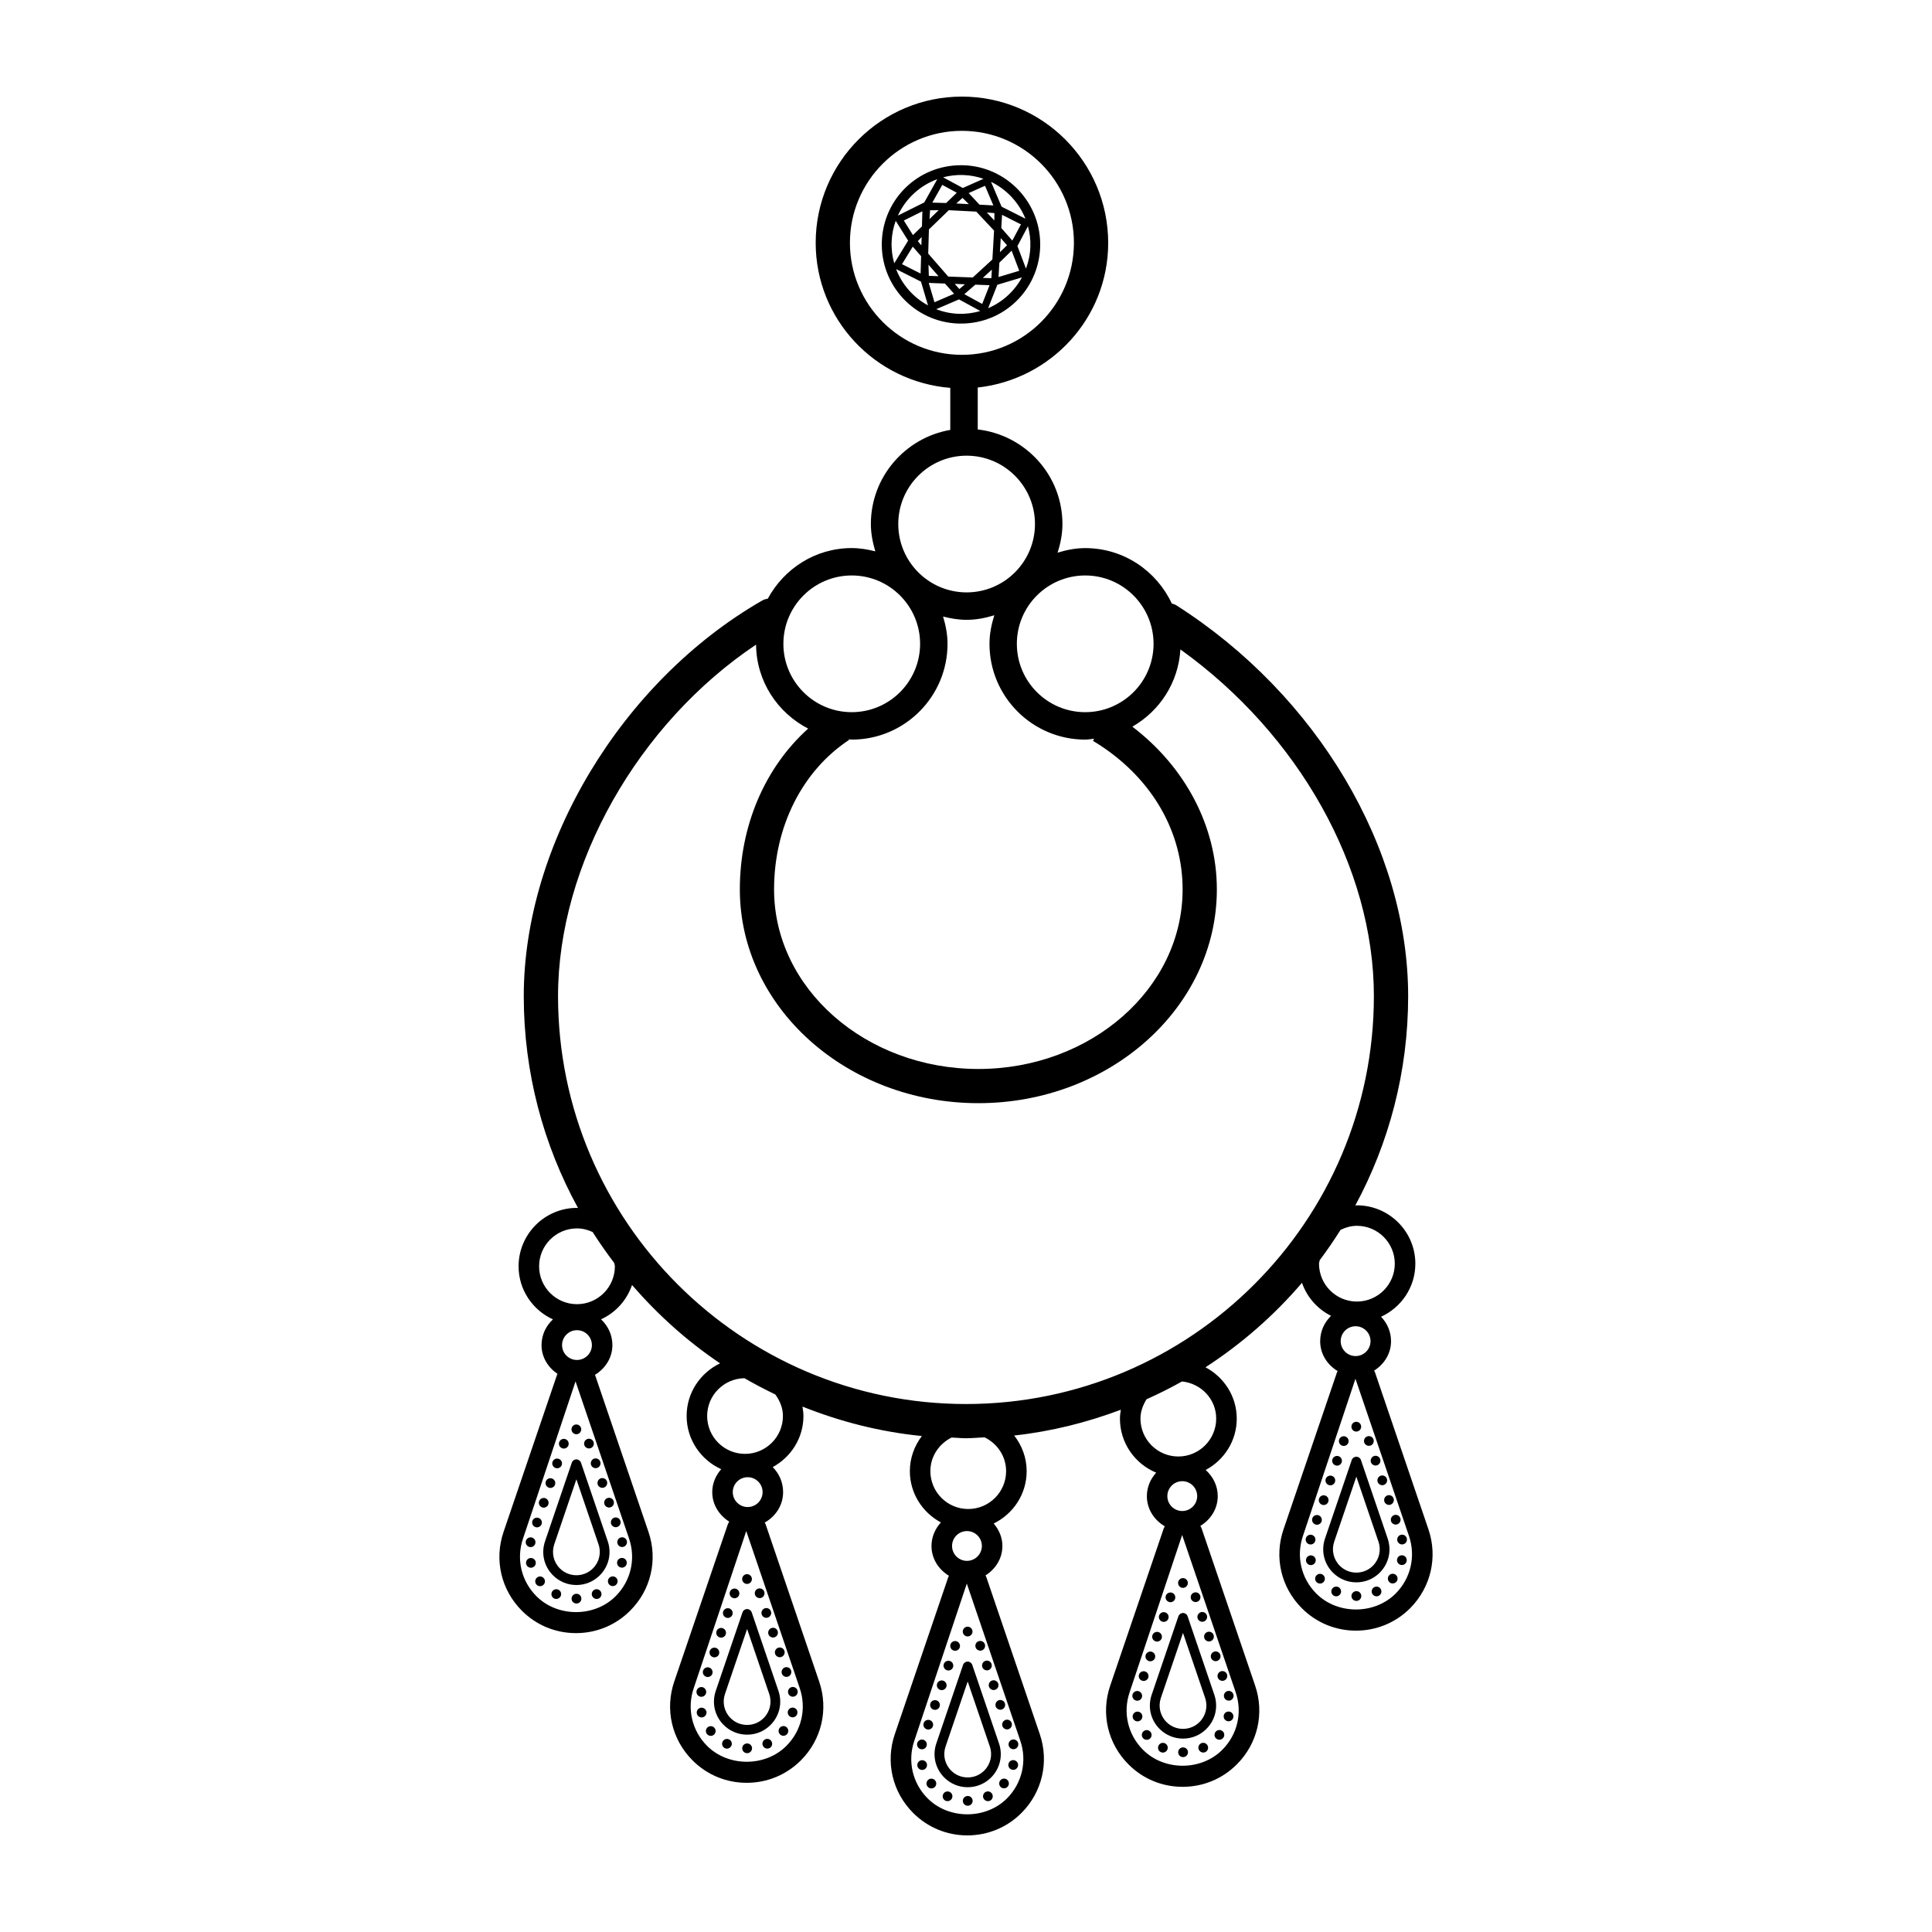 <?xml version="1.0" encoding="utf-8"?>
<!-- Generator: Adobe Illustrator 18.0.0, SVG Export Plug-In . SVG Version: 6.00 Build 0)  -->
<!DOCTYPE svg PUBLIC "-//W3C//DTD SVG 1.1//EN" "http://www.w3.org/Graphics/SVG/1.1/DTD/svg11.dtd">
<svg version="1.1" id="Layer_1" xmlns="http://www.w3.org/2000/svg" xmlns:xlink="http://www.w3.org/1999/xlink" x="0px" y="0px"
	 width="50px" height="50px" viewBox="0 0 50 50" enable-background="new 0 0 50 50" xml:space="preserve">
<g>
	<path d="M26.919,6.402c0.042-1.129-0.843-2.083-1.971-2.125l-0.079-0.001
		c-1.106,0-2.005,0.866-2.047,1.972c-0.043,1.129,0.841,2.083,1.971,2.125
		l0.079,0.001C25.977,8.374,26.877,7.508,26.919,6.402z M26.665,6.393
		c-0.007,0.197-0.048,0.384-0.113,0.559l-0.221-0.584l0.272-0.513
		C26.651,6.027,26.673,6.207,26.665,6.393z M26.062,6.347l-0.184,0.18
		l0.017-0.294l0.004-0.071L26.062,6.347z M25.914,5.901l0.019-0.341l0.489,0.247
		l-0.223,0.419L25.914,5.901z M26.181,6.487l0.197,0.521l-0.536,0.161l0.021-0.369
		l0-0.002L26.181,6.487z M26.538,5.66L25.922,5.349l0-0.003l-0.002-0
		l-0.272-0.64C26.052,4.902,26.371,5.243,26.538,5.66z M25.708,5.316l-0.358-0.019
		l-0.281-0.3l0.423-0.189L25.708,5.316z M25.736,5.515l-0.003,0.191l-0.194-0.207
		L25.736,5.515z M25.073,5.283l-0.325-0.017l0.162-0.144L25.073,5.283z
		 M24.938,4.53c0.18,0.007,0.353,0.041,0.515,0.097l-0.535,0.238l-0.511-0.276
		C24.576,4.544,24.754,4.523,24.938,4.53z M24.761,4.988l-0.274,0.265
		l-0.001,0.001l-0.358-0.01l0.258-0.459L24.761,4.988z M24.292,5.44l-0.236,0.228
		l0.014-0.226L24.292,5.44z M24.257,4.637L23.92,5.239l-0.683,0.34
		C23.436,5.142,23.806,4.802,24.257,4.637z M23.753,6.24l0.099-0.104L23.845,6.351
		L23.753,6.24z M23.838,6.63l-0.013,0.449l-0.481-0.242l0.278-0.454L23.838,6.63z
		 M23.627,6.084l-0.236-0.377L23.871,5.468l-0.011,0.391L23.627,6.084z M23.075,6.257
		c0.007-0.19,0.044-0.372,0.106-0.542l0.321,0.513l-0.359,0.586
		C23.092,6.638,23.067,6.451,23.075,6.257z M23.191,6.964l0.644,0.325l0.182,0.615
		C23.64,7.7,23.345,7.366,23.191,6.964z M24.04,5.954l0-0.016l0.515-0.498
		l0.711,0.037l0.183,0.195l0.277,0.295l-0.027,0.476l-0.016,0.272l-0.508,0.466
		l-0.635-0.024l-0.518-0.594L24.04,5.954z M25.669,6.978L25.669,6.982
		l-0,0.006l-0.012,0.212L25.446,7.192L25.436,7.191L25.669,6.978z M24.973,7.357
		l-0.144,0.124l-0.12-0.134L24.973,7.357z M24.289,7.148l-0.004-0l-0.247-0.009
		l-0.009-0.288L24.289,7.148z M24.036,7.322l0.419,0.016L24.692,7.603l-0.508,0.219
		L24.036,7.322z M24.802,8.121c-0.202-0.008-0.395-0.05-0.574-0.119l0.591-0.254
		l0.551,0.301C25.191,8.102,25,8.128,24.802,8.121z M24.957,7.613l0.285-0.246
		l0.368,0.014l-0.191,0.485L24.957,7.613z M25.573,7.976l0.238-0.606l0.637-0.191
		C26.255,7.535,25.946,7.817,25.573,7.976z"/>
	<path d="M15.978,39.937c0.013,0.059,0.065,0.1,0.123,0.1
		c0.008,0,0.018-0.001,0.026-0.003c0.068-0.015,0.111-0.082,0.097-0.15
		c-0.015-0.068-0.082-0.111-0.15-0.097C16.007,39.802,15.963,39.869,15.978,39.937z
		"/>
	<path d="M15.816,39.439c0.018,0.052,0.067,0.085,0.119,0.085
		c0.014,0,0.027-0.002,0.041-0.007c0.066-0.022,0.101-0.094,0.079-0.16
		c-0.022-0.066-0.094-0.101-0.16-0.079C15.829,39.302,15.794,39.374,15.816,39.439z"/>
	<path d="M14.552,37.482c0.013,0.005,0.027,0.007,0.04,0.007
		c0.053,0,0.101-0.033,0.119-0.085c0.022-0.066-0.013-0.137-0.079-0.16
		c-0.066-0.022-0.137,0.013-0.16,0.079C14.45,37.388,14.485,37.46,14.552,37.482z
		"/>
	<path d="M14.378,37.992c0.014,0.004,0.027,0.007,0.041,0.007
		c0.053,0,0.101-0.033,0.119-0.085c0.022-0.066-0.013-0.138-0.079-0.16
		c-0.066-0.022-0.138,0.013-0.16,0.079C14.277,37.898,14.312,37.969,14.378,37.992
		z"/>
	<path d="M14.79,36.992c0,0.069,0.057,0.126,0.126,0.126h0
		c0.07-0,0.126-0.057,0.126-0.127c-0-0.07-0.057-0.126-0.127-0.126
		C14.846,36.866,14.79,36.922,14.79,36.992z"/>
	<path d="M14.204,38.501c0.014,0.005,0.027,0.007,0.041,0.007
		c0.053,0,0.101-0.033,0.119-0.085c0.022-0.066-0.013-0.137-0.079-0.16
		c-0.066-0.022-0.138,0.013-0.16,0.079C14.103,38.407,14.139,38.479,14.204,38.501z
		"/>
	<path d="M15.283,37.48c0.066-0.022,0.101-0.094,0.079-0.16
		c-0.022-0.066-0.094-0.101-0.16-0.079c-0.066,0.022-0.101,0.094-0.079,0.16
		c0.018,0.052,0.067,0.085,0.119,0.085C15.255,37.486,15.269,37.484,15.283,37.48z"
		/>
	<path d="M13.706,40.036c0.009,0.002,0.018,0.003,0.026,0.003
		c0.058,0,0.111-0.04,0.123-0.1c0.014-0.068-0.029-0.135-0.097-0.15
		c-0.068-0.014-0.135,0.029-0.15,0.097S13.639,40.022,13.706,40.036z"/>
	<path d="M13.71,40.324c-0.067,0.016-0.109,0.084-0.093,0.152
		c0.014,0.058,0.066,0.097,0.123,0.097c0.01,0,0.02-0.001,0.03-0.004
		c0.068-0.016,0.109-0.084,0.093-0.152C13.846,40.35,13.778,40.308,13.71,40.324
		z"/>
	<path d="M14.031,39.011c0.013,0.005,0.027,0.007,0.041,0.007
		c0.052,0,0.102-0.033,0.119-0.085c0.022-0.066-0.013-0.138-0.079-0.16
		c-0.066-0.022-0.138,0.013-0.16,0.079C13.93,38.917,13.965,38.988,14.031,39.011z"
		/>
	<path d="M15.296,37.911c0.018,0.052,0.067,0.085,0.119,0.085
		c0.013,0,0.027-0.002,0.041-0.007c0.066-0.022,0.101-0.094,0.079-0.16
		c-0.022-0.066-0.094-0.101-0.16-0.079C15.309,37.773,15.274,37.845,15.296,37.911z
		"/>
	<path d="M13.857,39.521c0.013,0.005,0.027,0.007,0.041,0.007
		c0.052,0,0.102-0.033,0.119-0.085c0.022-0.066-0.013-0.137-0.079-0.16
		c-0.066-0.022-0.138,0.013-0.16,0.079C13.756,39.426,13.791,39.498,13.857,39.521z
		"/>
	<path d="M14.283,41.201c-0.03,0.063-0.003,0.138,0.059,0.168
		c0.017,0.008,0.036,0.012,0.054,0.012c0.047,0,0.092-0.027,0.114-0.072
		c0.03-0.063,0.003-0.138-0.059-0.168C14.388,41.112,14.313,41.138,14.283,41.201z"
		/>
	<path d="M13.898,40.827c-0.054,0.044-0.062,0.124-0.018,0.177
		c0.025,0.031,0.061,0.046,0.098,0.046c0.028,0,0.056-0.009,0.079-0.028
		c0.054-0.044,0.062-0.123,0.018-0.177C14.031,40.791,13.952,40.783,13.898,40.827z"
		/>
	<path d="M15.386,41.141c-0.063,0.03-0.089,0.106-0.059,0.168
		c0.022,0.045,0.067,0.072,0.114,0.072c0.018,0,0.037-0.004,0.054-0.012
		c0.063-0.03,0.089-0.105,0.059-0.168C15.524,41.137,15.449,41.111,15.386,41.141z"
		/>
	<path d="M14.92,41.247h-0.001h-0.001c-0.07,0-0.126,0.056-0.126,0.126
		c0,0.07,0.056,0.126,0.126,0.126h0.001h0.001h0
		c0.069-0,0.126-0.057,0.126-0.126C15.046,41.303,14.989,41.246,14.92,41.247
		z"/>
	<path d="M15.761,40.843c-0.044,0.054-0.035,0.133,0.018,0.177
		c0.024,0.019,0.051,0.028,0.079,0.028c0.037,0,0.073-0.016,0.098-0.047
		c0.044-0.054,0.035-0.133-0.019-0.177C15.884,40.781,15.805,40.79,15.761,40.843
		z"/>
	<path d="M16.125,40.322c-0.068-0.016-0.136,0.025-0.152,0.093
		c-0.016,0.068,0.026,0.136,0.093,0.152c0.01,0.002,0.019,0.004,0.029,0.004
		c0.057,0,0.109-0.039,0.122-0.097h-0
		C16.234,40.406,16.193,40.338,16.125,40.322z"/>
	<path d="M15.469,38.42c0.018,0.052,0.067,0.085,0.119,0.085
		c0.013,0,0.027-0.002,0.041-0.007c0.066-0.022,0.101-0.094,0.079-0.16
		c-0.022-0.066-0.094-0.101-0.16-0.079C15.482,38.283,15.447,38.354,15.469,38.42
		z"/>
	<path d="M15.643,38.93c0.018,0.052,0.067,0.085,0.119,0.085
		c0.013,0,0.027-0.002,0.041-0.007c0.066-0.022,0.101-0.094,0.079-0.16
		c-0.022-0.066-0.094-0.101-0.16-0.079C15.656,38.792,15.621,38.864,15.643,38.93
		z"/>
	<path d="M14.311,40.769c0.162,0.162,0.377,0.251,0.606,0.251
		c0.229,0,0.444-0.089,0.606-0.251c0.233-0.233,0.311-0.571,0.205-0.882
		l-0.692-2.033c-0.018-0.051-0.066-0.085-0.119-0.085
		c-0.054,0-0.102,0.034-0.119,0.085l-0.692,2.033
		C14,40.198,14.078,40.536,14.311,40.769z M14.344,39.967l0.573-1.683l0.573,1.683
		c0.075,0.22,0.019,0.459-0.145,0.623c-0.114,0.114-0.266,0.177-0.428,0.177
		c-0.162,0-0.314-0.063-0.428-0.177C14.325,40.426,14.27,40.187,14.344,39.967z"/>
	<path d="M20.396,43.811c0.013,0.059,0.065,0.1,0.123,0.1
		c0.008,0,0.018-0.001,0.026-0.003c0.068-0.015,0.111-0.082,0.097-0.15
		c-0.015-0.068-0.082-0.111-0.15-0.097C20.424,43.676,20.381,43.743,20.396,43.811
		z"/>
	<path d="M20.234,43.313c0.018,0.052,0.067,0.085,0.119,0.085
		c0.014,0,0.027-0.002,0.041-0.007c0.066-0.022,0.101-0.094,0.079-0.16
		c-0.022-0.066-0.094-0.101-0.16-0.079C20.247,43.176,20.212,43.247,20.234,43.313
		z"/>
	<path d="M18.969,41.356c0.013,0.005,0.027,0.007,0.04,0.007
		c0.053,0,0.101-0.033,0.119-0.085c0.022-0.066-0.013-0.137-0.079-0.16
		c-0.066-0.022-0.137,0.013-0.16,0.079C18.868,41.262,18.903,41.334,18.969,41.356z"
		/>
	<path d="M18.795,41.865c0.014,0.005,0.027,0.007,0.041,0.007
		c0.053,0,0.101-0.033,0.119-0.085c0.022-0.066-0.013-0.138-0.079-0.16
		c-0.066-0.022-0.138,0.013-0.16,0.079C18.694,41.771,18.729,41.843,18.795,41.865z"
		/>
	<path d="M19.207,40.866c0,0.069,0.057,0.126,0.126,0.126h0
		c0.07-0,0.126-0.057,0.126-0.127s-0.057-0.126-0.127-0.126
		C19.263,40.739,19.207,40.796,19.207,40.866z"/>
	<path d="M18.622,42.375c0.014,0.005,0.027,0.007,0.041,0.007
		c0.053,0,0.101-0.033,0.119-0.085c0.022-0.066-0.013-0.137-0.079-0.16
		c-0.066-0.022-0.138,0.013-0.16,0.079C18.521,42.281,18.556,42.353,18.622,42.375z"
		/>
	<path d="M19.7,41.353c0.066-0.022,0.101-0.094,0.079-0.16
		c-0.022-0.066-0.094-0.101-0.16-0.079c-0.066,0.022-0.101,0.094-0.079,0.16
		c0.018,0.052,0.067,0.085,0.119,0.085C19.673,41.36,19.686,41.358,19.7,41.353
		z"/>
	<path d="M18.124,43.91c0.009,0.002,0.018,0.003,0.027,0.003
		c0.058,0,0.11-0.04,0.123-0.1c0.014-0.068-0.029-0.135-0.097-0.15
		c-0.068-0.014-0.135,0.029-0.15,0.097
		C18.013,43.829,18.056,43.896,18.124,43.91z"/>
	<path d="M18.128,44.198c-0.068,0.016-0.109,0.084-0.093,0.152
		c0.014,0.058,0.066,0.097,0.123,0.097c0.01,0,0.02-0.001,0.03-0.004
		c0.068-0.016,0.109-0.084,0.093-0.152C18.263,44.223,18.195,44.182,18.128,44.198
		z"/>
	<path d="M18.448,42.885c0.013,0.004,0.027,0.007,0.041,0.007
		c0.053,0,0.102-0.033,0.119-0.085c0.022-0.066-0.013-0.138-0.079-0.16
		c-0.066-0.022-0.138,0.013-0.16,0.079C18.347,42.791,18.383,42.862,18.448,42.885z
		"/>
	<path d="M19.713,41.784c0.018,0.052,0.067,0.085,0.119,0.085
		c0.013,0,0.027-0.002,0.041-0.007c0.066-0.022,0.101-0.094,0.079-0.16
		c-0.022-0.066-0.094-0.101-0.16-0.079S19.691,41.718,19.713,41.784z"/>
	<path d="M18.275,43.394c0.013,0.005,0.027,0.007,0.041,0.007
		c0.053,0,0.102-0.033,0.119-0.085c0.022-0.066-0.013-0.137-0.079-0.16
		c-0.066-0.022-0.137,0.013-0.16,0.079S18.209,43.372,18.275,43.394z"/>
	<path d="M18.7,45.075c-0.03,0.063-0.003,0.138,0.059,0.168
		c0.017,0.008,0.036,0.012,0.054,0.012c0.047,0,0.092-0.027,0.114-0.072
		c0.03-0.063,0.004-0.138-0.059-0.168C18.805,44.986,18.73,45.012,18.7,45.075z
		"/>
	<path d="M18.315,44.701c-0.054,0.044-0.062,0.123-0.018,0.177
		c0.025,0.03,0.061,0.046,0.098,0.046c0.028,0,0.056-0.009,0.079-0.028
		c0.054-0.044,0.062-0.123,0.018-0.177C18.448,44.665,18.369,44.657,18.315,44.701z
		"/>
	<path d="M19.803,45.014c-0.063,0.03-0.089,0.106-0.059,0.168
		c0.022,0.045,0.067,0.072,0.114,0.072c0.018,0,0.037-0.004,0.054-0.012
		c0.063-0.03,0.089-0.105,0.059-0.168C19.941,45.011,19.866,44.984,19.803,45.014z"
		/>
	<path d="M19.337,45.12h-0.001h-0.001c-0.07,0-0.126,0.056-0.126,0.126
		s0.056,0.126,0.126,0.126h0.001h0.001h0c0.069-0,0.126-0.057,0.126-0.126
		C19.463,45.177,19.407,45.12,19.337,45.12z"/>
	<path d="M20.178,44.717c-0.044,0.054-0.035,0.133,0.018,0.177
		c0.024,0.019,0.051,0.028,0.079,0.028c0.037,0,0.073-0.016,0.098-0.047
		c0.044-0.054,0.035-0.133-0.019-0.177C20.302,44.655,20.222,44.663,20.178,44.717z"
		/>
	<path d="M20.542,44.196c-0.068-0.016-0.136,0.025-0.152,0.093
		c-0.016,0.068,0.026,0.136,0.093,0.152c0.01,0.002,0.02,0.004,0.029,0.004
		c0.057,0,0.109-0.039,0.122-0.097l0,0C20.652,44.28,20.61,44.212,20.542,44.196z"/>
	<path d="M19.887,42.294c0.018,0.052,0.067,0.085,0.119,0.085
		c0.013,0,0.027-0.002,0.041-0.007c0.066-0.022,0.101-0.094,0.079-0.16
		c-0.022-0.066-0.094-0.101-0.16-0.079C19.9,42.157,19.865,42.228,19.887,42.294
		z"/>
	<path d="M20.061,42.804c0.018,0.052,0.067,0.085,0.119,0.085
		c0.013,0,0.027-0.002,0.041-0.007c0.066-0.022,0.101-0.094,0.079-0.16
		c-0.022-0.066-0.094-0.101-0.16-0.079C20.073,42.666,20.038,42.738,20.061,42.804z"
		/>
	<path d="M18.729,44.642c0.162,0.162,0.377,0.251,0.606,0.251
		s0.444-0.089,0.606-0.251c0.233-0.233,0.311-0.571,0.205-0.882l-0.692-2.033
		c-0.018-0.051-0.066-0.085-0.119-0.085s-0.102,0.034-0.119,0.085l-0.692,2.033
		C18.417,44.071,18.496,44.41,18.729,44.642z M18.762,43.841l0.573-1.683
		l0.573,1.683c0.075,0.22,0.019,0.459-0.145,0.623
		c-0.114,0.114-0.266,0.177-0.428,0.177c-0.162,0-0.314-0.063-0.428-0.177
		C18.743,44.3,18.687,44.061,18.762,43.841z"/>
	<path d="M26.104,45.17c0.013,0.059,0.065,0.1,0.123,0.1
		c0.009,0,0.018-0.001,0.027-0.003c0.068-0.015,0.111-0.082,0.097-0.15
		c-0.014-0.068-0.082-0.111-0.15-0.097
		C26.133,45.035,26.09,45.102,26.104,45.17z"/>
	<path d="M25.943,44.672c0.018,0.052,0.067,0.085,0.119,0.085
		c0.014,0,0.027-0.002,0.041-0.007c0.066-0.022,0.101-0.094,0.079-0.16
		c-0.022-0.066-0.094-0.101-0.16-0.079C25.956,44.535,25.92,44.607,25.943,44.672z"
		/>
	<path d="M24.678,42.715c0.013,0.005,0.027,0.007,0.041,0.007
		c0.052,0,0.101-0.033,0.119-0.085c0.022-0.066-0.013-0.137-0.079-0.16
		c-0.066-0.022-0.138,0.013-0.16,0.079C24.577,42.621,24.612,42.693,24.678,42.715z"
		/>
	<path d="M24.504,43.225c0.014,0.005,0.027,0.007,0.041,0.007
		c0.052,0,0.101-0.033,0.119-0.085c0.022-0.066-0.013-0.138-0.079-0.16
		c-0.066-0.022-0.138,0.013-0.16,0.079C24.403,43.131,24.438,43.202,24.504,43.225z
		"/>
	<path d="M24.916,42.225c0,0.069,0.057,0.126,0.126,0.126h0
		c0.07-0,0.126-0.057,0.126-0.127s-0.057-0.126-0.127-0.126
		C24.972,42.099,24.916,42.155,24.916,42.225z"/>
	<path d="M24.331,43.734c0.014,0.004,0.027,0.007,0.041,0.007
		c0.052,0,0.101-0.033,0.119-0.085c0.022-0.066-0.013-0.137-0.079-0.16
		c-0.066-0.022-0.138,0.013-0.16,0.079C24.23,43.64,24.265,43.712,24.331,43.734z"
		/>
	<path d="M25.409,42.713c0.066-0.022,0.101-0.094,0.079-0.16
		c-0.022-0.066-0.094-0.101-0.16-0.079c-0.066,0.022-0.101,0.094-0.079,0.16
		c0.018,0.052,0.067,0.085,0.119,0.085C25.382,42.719,25.395,42.717,25.409,42.713z"
		/>
	<path d="M23.833,45.269c0.009,0.002,0.018,0.003,0.027,0.003
		c0.058,0,0.11-0.04,0.123-0.1c0.015-0.068-0.029-0.135-0.097-0.15
		c-0.068-0.014-0.135,0.029-0.15,0.097C23.721,45.188,23.765,45.255,23.833,45.269
		z"/>
	<path d="M23.836,45.557c-0.068,0.016-0.109,0.084-0.093,0.152
		c0.014,0.058,0.066,0.097,0.122,0.097c0.01,0,0.02-0.001,0.03-0.004
		c0.067-0.016,0.109-0.084,0.093-0.152C23.972,45.583,23.904,45.541,23.836,45.557
		z"/>
	<path d="M24.157,44.244c0.013,0.005,0.027,0.007,0.041,0.007
		c0.053,0,0.102-0.033,0.119-0.085c0.023-0.066-0.013-0.138-0.079-0.16
		s-0.137,0.013-0.16,0.079C24.056,44.15,24.091,44.221,24.157,44.244z"/>
	<path d="M25.422,43.144c0.018,0.052,0.067,0.085,0.12,0.085
		c0.013,0,0.027-0.002,0.04-0.007c0.066-0.022,0.101-0.094,0.079-0.16
		c-0.022-0.066-0.094-0.101-0.16-0.079S25.4,43.078,25.422,43.144z"/>
	<path d="M23.984,44.754c0.013,0.005,0.027,0.007,0.04,0.007
		c0.053,0,0.102-0.033,0.119-0.085c0.022-0.066-0.013-0.137-0.079-0.16
		c-0.066-0.022-0.137,0.013-0.16,0.079S23.918,44.731,23.984,44.754z"/>
	<path d="M24.409,46.434c-0.03,0.063-0.003,0.138,0.059,0.168
		c0.017,0.008,0.036,0.012,0.054,0.012c0.047,0,0.092-0.027,0.114-0.072
		c0.03-0.063,0.004-0.138-0.059-0.168C24.514,46.345,24.439,46.371,24.409,46.434z"
		/>
	<path d="M24.024,46.06c-0.054,0.044-0.062,0.124-0.018,0.178
		c0.025,0.03,0.061,0.046,0.098,0.046c0.028,0,0.056-0.009,0.08-0.028
		c0.054-0.044,0.062-0.123,0.018-0.177C24.157,46.024,24.078,46.016,24.024,46.06
		z"/>
	<path d="M25.512,46.374c-0.063,0.03-0.089,0.106-0.059,0.168
		c0.022,0.045,0.067,0.072,0.114,0.072c0.018,0,0.037-0.004,0.054-0.012
		c0.063-0.03,0.089-0.105,0.059-0.168C25.65,46.37,25.575,46.344,25.512,46.374z
		"/>
	<path d="M25.046,46.48h-0.001h-0.001c-0.07,0-0.126,0.056-0.126,0.126
		s0.056,0.126,0.126,0.126h0.001h0.001h0
		c0.07-0,0.126-0.057,0.126-0.126C25.172,46.536,25.115,46.479,25.046,46.48z"
		/>
	<path d="M25.887,46.077c-0.044,0.054-0.035,0.133,0.018,0.177
		c0.023,0.019,0.051,0.028,0.079,0.028c0.037,0,0.073-0.016,0.098-0.047
		c0.044-0.054,0.035-0.133-0.019-0.177C26.011,46.014,25.931,46.023,25.887,46.077z
		"/>
	<path d="M26.251,45.555c-0.068-0.016-0.136,0.025-0.152,0.093
		c-0.016,0.068,0.026,0.136,0.093,0.152c0.01,0.002,0.02,0.004,0.03,0.004
		c0.057,0,0.109-0.039,0.123-0.097h-0C26.361,45.639,26.319,45.571,26.251,45.555
		z"/>
	<path d="M25.596,43.653c0.018,0.052,0.067,0.085,0.119,0.085
		c0.013,0,0.027-0.002,0.04-0.007c0.066-0.022,0.101-0.094,0.079-0.16
		c-0.022-0.066-0.094-0.101-0.16-0.079S25.573,43.587,25.596,43.653z"/>
	<path d="M25.769,44.163c0.018,0.052,0.067,0.085,0.119,0.085
		c0.013,0,0.027-0.002,0.04-0.007c0.066-0.022,0.101-0.094,0.079-0.16
		c-0.022-0.066-0.094-0.101-0.16-0.079
		C25.782,44.025,25.747,44.097,25.769,44.163z"/>
	<path d="M24.437,46.002c0.162,0.162,0.377,0.251,0.606,0.251
		s0.444-0.089,0.606-0.251c0.233-0.233,0.311-0.571,0.205-0.882l-0.692-2.033
		c-0.018-0.051-0.065-0.085-0.119-0.085c-0.054,0-0.102,0.034-0.119,0.085
		l-0.692,2.033C24.126,45.431,24.205,45.769,24.437,46.002z M24.471,45.2
		l0.573-1.683l0.573,1.683c0.075,0.22,0.019,0.459-0.145,0.623
		c-0.114,0.114-0.266,0.177-0.428,0.177s-0.314-0.063-0.428-0.177
		C24.451,45.659,24.396,45.42,24.471,45.2z"/>
	<path d="M31.677,43.913c0.013,0.059,0.065,0.1,0.123,0.1
		c0.008,0,0.018-0.001,0.026-0.003c0.068-0.015,0.111-0.082,0.097-0.15
		c-0.015-0.068-0.082-0.111-0.15-0.097C31.706,43.778,31.662,43.845,31.677,43.913
		z"/>
	<path d="M31.516,43.415c0.018,0.052,0.067,0.085,0.119,0.085
		c0.014,0,0.027-0.002,0.041-0.007c0.066-0.022,0.101-0.094,0.079-0.16
		c-0.022-0.066-0.094-0.101-0.16-0.079S31.493,43.349,31.516,43.415z"/>
	<path d="M30.251,41.458c0.013,0.005,0.027,0.007,0.04,0.007
		c0.053,0,0.101-0.033,0.119-0.085c0.022-0.066-0.013-0.137-0.079-0.16
		c-0.066-0.022-0.137,0.013-0.16,0.079C30.149,41.364,30.185,41.435,30.251,41.458z"
		/>
	<path d="M30.077,41.967c0.013,0.005,0.027,0.007,0.041,0.007
		c0.053,0,0.101-0.033,0.119-0.085c0.022-0.066-0.013-0.138-0.079-0.16
		c-0.066-0.022-0.138,0.013-0.16,0.079C29.976,41.873,30.011,41.945,30.077,41.967z
		"/>
	<path d="M30.489,40.968c0,0.069,0.057,0.126,0.126,0.126h0
		c0.07-0,0.126-0.057,0.126-0.127c-0-0.07-0.057-0.126-0.127-0.126
		C30.545,40.841,30.489,40.898,30.489,40.968z"/>
	<path d="M29.904,42.477c0.013,0.005,0.027,0.007,0.041,0.007
		c0.053,0,0.101-0.033,0.119-0.085c0.022-0.066-0.013-0.137-0.079-0.16
		c-0.066-0.022-0.138,0.013-0.16,0.079C29.802,42.383,29.838,42.455,29.904,42.477z"
		/>
	<path d="M30.982,41.455c0.066-0.022,0.101-0.094,0.079-0.16
		c-0.022-0.066-0.094-0.101-0.16-0.079c-0.066,0.022-0.101,0.094-0.079,0.16
		c0.018,0.052,0.067,0.085,0.119,0.085C30.954,41.462,30.968,41.46,30.982,41.455
		z"/>
	<path d="M29.406,44.012c0.009,0.002,0.018,0.003,0.026,0.003
		c0.058,0,0.11-0.04,0.123-0.1c0.014-0.068-0.029-0.135-0.097-0.15
		c-0.068-0.014-0.135,0.029-0.15,0.097S29.338,43.998,29.406,44.012z"/>
	<path d="M29.409,44.3c-0.067,0.016-0.109,0.084-0.093,0.152
		c0.014,0.058,0.066,0.097,0.122,0.097c0.01,0,0.02-0.001,0.03-0.004
		c0.067-0.016,0.109-0.084,0.093-0.152C29.545,44.325,29.477,44.284,29.409,44.3z
		"/>
	<path d="M29.73,42.987c0.013,0.005,0.027,0.007,0.041,0.007
		c0.052,0,0.101-0.033,0.119-0.085c0.023-0.066-0.013-0.138-0.079-0.16
		c-0.066-0.022-0.137,0.013-0.16,0.079C29.629,42.893,29.664,42.964,29.73,42.987
		z"/>
	<path d="M30.995,41.886c0.018,0.052,0.067,0.085,0.119,0.085
		c0.013,0,0.027-0.002,0.041-0.007c0.066-0.022,0.101-0.094,0.079-0.16
		c-0.022-0.066-0.094-0.101-0.16-0.079
		C31.008,41.749,30.973,41.82,30.995,41.886z"/>
	<path d="M29.557,43.496c0.013,0.004,0.027,0.007,0.041,0.007
		c0.052,0,0.101-0.033,0.119-0.085c0.022-0.066-0.013-0.137-0.079-0.16
		c-0.066-0.022-0.137,0.013-0.16,0.079S29.491,43.474,29.557,43.496z"/>
	<path d="M29.982,45.177c-0.03,0.063-0.003,0.138,0.059,0.168
		c0.018,0.008,0.036,0.012,0.054,0.012c0.047,0,0.092-0.027,0.114-0.072
		c0.03-0.063,0.003-0.138-0.059-0.168C30.087,45.087,30.012,45.114,29.982,45.177z
		"/>
	<path d="M29.597,44.803c-0.054,0.044-0.062,0.124-0.018,0.177
		c0.025,0.03,0.061,0.046,0.098,0.046c0.028,0,0.056-0.009,0.08-0.028
		c0.054-0.044,0.062-0.123,0.018-0.177C29.73,44.767,29.651,44.759,29.597,44.803z
		"/>
	<path d="M31.085,45.116c-0.063,0.03-0.089,0.106-0.059,0.168
		c0.022,0.045,0.067,0.072,0.114,0.072c0.018,0,0.037-0.004,0.054-0.012
		c0.063-0.03,0.089-0.105,0.059-0.168C31.223,45.113,31.148,45.086,31.085,45.116z"
		/>
	<path d="M30.619,45.222h-0.001h-0.001c-0.07,0-0.126,0.056-0.126,0.126
		s0.056,0.126,0.126,0.126h0.001h0.001h0c0.069-0,0.126-0.057,0.126-0.126
		C30.745,45.279,30.688,45.222,30.619,45.222z"/>
	<path d="M31.46,44.819c-0.044,0.054-0.035,0.133,0.018,0.177
		c0.024,0.019,0.051,0.028,0.08,0.028c0.037,0,0.073-0.016,0.098-0.047
		c0.044-0.054,0.036-0.133-0.019-0.177C31.583,44.757,31.504,44.765,31.46,44.819
		z"/>
	<path d="M31.824,44.298c-0.068-0.016-0.136,0.025-0.152,0.093
		c-0.016,0.068,0.025,0.136,0.093,0.152c0.01,0.002,0.02,0.004,0.029,0.004
		c0.057,0,0.109-0.039,0.123-0.097h-0
		C31.933,44.382,31.892,44.314,31.824,44.298z"/>
	<path d="M31.169,42.396c0.018,0.052,0.067,0.085,0.119,0.085
		c0.013,0,0.027-0.002,0.041-0.007c0.066-0.022,0.101-0.094,0.079-0.16
		c-0.022-0.066-0.094-0.101-0.16-0.079C31.181,42.259,31.146,42.33,31.169,42.396z
		"/>
	<path d="M31.342,42.906c0.018,0.052,0.067,0.085,0.119,0.085
		c0.013,0,0.027-0.002,0.041-0.007c0.066-0.022,0.101-0.094,0.079-0.16
		c-0.022-0.066-0.094-0.101-0.16-0.079C31.355,42.768,31.32,42.84,31.342,42.906z
		"/>
	<path d="M30.01,44.744c0.162,0.162,0.377,0.251,0.606,0.251
		c0.229,0,0.444-0.089,0.606-0.251c0.233-0.233,0.311-0.571,0.205-0.882
		l-0.692-2.033c-0.017-0.051-0.065-0.085-0.119-0.085
		c-0.054,0-0.102,0.034-0.119,0.085l-0.692,2.033
		C29.699,44.173,29.777,44.512,30.01,44.744z M30.043,43.943l0.573-1.683
		l0.573,1.683c0.075,0.22,0.019,0.459-0.145,0.623
		c-0.114,0.114-0.266,0.177-0.428,0.177c-0.162,0-0.314-0.063-0.428-0.177
		C30.024,44.402,29.969,44.163,30.043,43.943z"/>
	<path d="M36.259,39.72c-0.068,0.015-0.111,0.082-0.097,0.15
		c0.013,0.059,0.065,0.1,0.123,0.1c0.009,0,0.018-0.001,0.027-0.003
		c0.068-0.015,0.111-0.082,0.097-0.15C36.395,39.748,36.328,39.705,36.259,39.72z"
		/>
	<path d="M36.001,39.371c0.018,0.052,0.067,0.085,0.119,0.085
		c0.013,0,0.027-0.002,0.041-0.007c0.066-0.022,0.101-0.094,0.079-0.16
		c-0.022-0.066-0.094-0.101-0.16-0.079C36.014,39.234,35.979,39.306,36.001,39.371z
		"/>
	<path d="M34.736,37.414c0.013,0.005,0.027,0.007,0.041,0.007
		c0.052,0,0.101-0.033,0.119-0.085c0.022-0.066-0.013-0.137-0.079-0.16
		c-0.066-0.022-0.137,0.013-0.16,0.079C34.635,37.32,34.67,37.392,34.736,37.414z"
		/>
	<path d="M34.562,37.924c0.014,0.004,0.027,0.007,0.041,0.007
		c0.052,0,0.101-0.033,0.119-0.085c0.022-0.066-0.013-0.138-0.079-0.16
		c-0.066-0.022-0.138,0.013-0.16,0.079C34.461,37.83,34.497,37.901,34.562,37.924z
		"/>
	<path d="M35.1,37.049H35.101c0.07-0,0.126-0.057,0.126-0.127
		c-0-0.07-0.057-0.126-0.127-0.126c-0.07,0-0.126,0.057-0.125,0.127
		C34.975,36.993,35.031,37.049,35.1,37.049z"/>
	<path d="M34.389,38.433c0.014,0.005,0.027,0.007,0.041,0.007
		c0.052,0,0.101-0.033,0.119-0.085c0.022-0.066-0.013-0.137-0.079-0.16
		c-0.066-0.022-0.138,0.013-0.16,0.079C34.288,38.339,34.323,38.411,34.389,38.433z
		"/>
	<path d="M35.467,37.412c0.066-0.022,0.101-0.094,0.079-0.16
		s-0.094-0.101-0.16-0.079c-0.066,0.022-0.101,0.094-0.079,0.16
		c0.018,0.052,0.067,0.085,0.119,0.085C35.44,37.418,35.453,37.416,35.467,37.412z
		"/>
	<path d="M33.891,39.968c0.009,0.002,0.018,0.003,0.026,0.003
		c0.058,0,0.111-0.04,0.123-0.1c0.015-0.068-0.029-0.135-0.097-0.15
		c-0.068-0.014-0.135,0.029-0.15,0.097
		C33.78,39.887,33.823,39.954,33.891,39.968z"/>
	<path d="M33.895,40.256c-0.067,0.016-0.109,0.084-0.093,0.152
		c0.014,0.058,0.066,0.097,0.123,0.097c0.01,0,0.02-0.001,0.03-0.004
		c0.067-0.016,0.109-0.084,0.093-0.152C34.03,40.282,33.962,40.24,33.895,40.256
		z"/>
	<path d="M34.216,38.943c0.013,0.005,0.027,0.007,0.041,0.007
		c0.052,0,0.102-0.033,0.119-0.085c0.023-0.066-0.013-0.138-0.079-0.16
		c-0.066-0.022-0.138,0.013-0.16,0.079C34.115,38.849,34.15,38.92,34.216,38.943z
		"/>
	<path d="M35.48,37.843c0.018,0.052,0.067,0.085,0.12,0.085
		c0.013,0,0.027-0.002,0.04-0.007c0.066-0.022,0.101-0.094,0.079-0.16
		c-0.022-0.066-0.094-0.101-0.16-0.079C35.493,37.705,35.458,37.777,35.48,37.843
		z"/>
	<path d="M34.042,39.453c0.013,0.005,0.027,0.007,0.041,0.007
		c0.052,0,0.102-0.033,0.119-0.085c0.022-0.066-0.013-0.137-0.079-0.16
		c-0.066-0.022-0.138,0.013-0.16,0.079C33.941,39.358,33.976,39.43,34.042,39.453z"
		/>
	<path d="M34.467,41.133c-0.03,0.063-0.003,0.138,0.06,0.168
		c0.017,0.008,0.036,0.012,0.054,0.012c0.047,0,0.092-0.027,0.114-0.072
		c0.03-0.063,0.003-0.138-0.059-0.168C34.572,41.044,34.497,41.07,34.467,41.133z"
		/>
	<path d="M34.082,40.759c-0.054,0.044-0.062,0.124-0.018,0.177
		c0.025,0.031,0.061,0.046,0.098,0.046c0.028,0,0.056-0.009,0.079-0.028
		c0.054-0.044,0.062-0.123,0.018-0.177C34.216,40.723,34.136,40.715,34.082,40.759
		z"/>
	<path d="M35.57,41.073c-0.063,0.03-0.089,0.106-0.059,0.168
		c0.022,0.045,0.067,0.072,0.114,0.072c0.018,0,0.037-0.004,0.054-0.012
		c0.063-0.03,0.089-0.105,0.059-0.168C35.708,41.069,35.633,41.043,35.57,41.073
		z"/>
	<path d="M35.104,41.179h-0.001h-0.001c-0.069,0-0.126,0.056-0.126,0.126
		c0,0.07,0.056,0.126,0.126,0.126h0.001h0.001h0
		c0.07-0,0.126-0.057,0.126-0.126C35.23,41.235,35.174,41.178,35.104,41.179z
		"/>
	<path d="M35.946,40.775c-0.044,0.054-0.035,0.133,0.018,0.177
		c0.023,0.019,0.051,0.028,0.079,0.028c0.037,0,0.073-0.016,0.098-0.047
		c0.044-0.054,0.035-0.133-0.019-0.177C36.069,40.713,35.989,40.722,35.946,40.775
		z"/>
	<path d="M36.31,40.254c-0.068-0.016-0.136,0.025-0.152,0.093
		c-0.016,0.068,0.026,0.136,0.093,0.152c0.01,0.002,0.02,0.004,0.03,0.004
		c0.057,0,0.109-0.039,0.122-0.097h-0C36.419,40.338,36.377,40.27,36.31,40.254
		z"/>
	<path d="M35.654,38.352c0.018,0.052,0.067,0.085,0.119,0.085
		c0.013,0,0.027-0.002,0.04-0.007c0.066-0.022,0.101-0.094,0.079-0.16
		c-0.022-0.066-0.094-0.101-0.16-0.079
		C35.667,38.215,35.632,38.286,35.654,38.352z"/>
	<path d="M35.828,38.862c0.018,0.052,0.067,0.085,0.119,0.085
		c0.013,0,0.027-0.002,0.04-0.007c0.066-0.022,0.101-0.094,0.079-0.16
		c-0.022-0.066-0.094-0.101-0.16-0.079C35.841,38.724,35.805,38.796,35.828,38.862z
		"/>
	<path d="M35.221,37.785c-0.017-0.051-0.065-0.085-0.119-0.085
		c-0.054,0-0.102,0.034-0.119,0.085l-0.692,2.033
		c-0.106,0.312-0.027,0.65,0.205,0.882c0.162,0.162,0.377,0.251,0.606,0.251
		s0.444-0.089,0.606-0.251c0.233-0.233,0.311-0.571,0.205-0.882L35.221,37.785z
		 M35.53,40.522c-0.114,0.114-0.266,0.177-0.428,0.177
		c-0.162,0-0.314-0.063-0.428-0.177c-0.164-0.164-0.22-0.403-0.145-0.623
		l0.573-1.683l0.573,1.683C35.75,40.119,35.694,40.358,35.53,40.522z"/>
	<path d="M36.968,39.579l-1.385-4.068c-0.005-0.014-0.014-0.025-0.021-0.039
		c0.257-0.163,0.438-0.436,0.438-0.762c0-0.246-0.1-0.468-0.258-0.633
		c0.522-0.239,0.887-0.762,0.887-1.372c0-0.833-0.678-1.511-1.512-1.511
		c-0.014,0-0.028,0.004-0.042,0.004c0.871-1.614,1.368-3.459,1.368-5.418
		c0-3.825-2.356-7.796-6.002-10.116c-0.036-0.023-0.075-0.033-0.114-0.044
		c-0.395-0.845-1.247-1.435-2.24-1.435c-0.251,0-0.488,0.048-0.716,0.118
		c0.074-0.235,0.125-0.481,0.125-0.74c0-1.269-0.962-2.306-2.192-2.449v-1.085
		c1.893-0.207,3.376-1.797,3.376-3.743C28.679,4.197,26.981,2.5,24.894,2.5
		s-3.784,1.697-3.784,3.784c0,1.983,1.539,3.598,3.483,3.754v1.088
		c-1.165,0.202-2.055,1.214-2.055,2.436c0,0.247,0.048,0.481,0.115,0.707
		c-0.196-0.05-0.398-0.085-0.61-0.085c-0.942,0-1.752,0.534-2.172,1.309
		c-0.05,0.009-0.1,0.022-0.146,0.049c-3.632,2.088-6.17,6.299-6.17,10.237
		c0,1.986,0.51,3.854,1.404,5.484c-0.009-0-0.018-0.003-0.027-0.003
		c-0.833,0-1.511,0.678-1.511,1.512c0,0.611,0.366,1.135,0.889,1.373
		c-0.179,0.167-0.295,0.401-0.295,0.666c0,0.315,0.17,0.58,0.414,0.745
		c-0.003,0.008-0.009,0.014-0.012,0.022l-1.385,4.068
		c-0.246,0.72-0.063,1.501,0.474,2.039c0.374,0.375,0.871,0.58,1.401,0.58
		c0.53,0,1.028-0.206,1.401-0.58c0.539-0.537,0.721-1.318,0.475-2.039
		l-1.384-4.066c0.264-0.161,0.45-0.439,0.45-0.77
		c0-0.264-0.115-0.498-0.294-0.666c0.377-0.172,0.667-0.493,0.802-0.888
		c0.668,0.771,1.43,1.457,2.279,2.027c-0.51,0.243-0.866,0.76-0.866,1.362
		c0,0.613,0.369,1.14,0.895,1.377c-0.14,0.161-0.232,0.365-0.232,0.594
		c0,0.327,0.182,0.601,0.44,0.764c-0.013,0.024-0.029,0.046-0.038,0.072
		l-1.386,4.068c-0.245,0.721-0.063,1.502,0.475,2.039
		c0.374,0.375,0.872,0.58,1.401,0.58c0.529,0,1.027-0.206,1.401-0.58
		c0.538-0.537,0.72-1.318,0.475-2.039l-1.386-4.07
		c-0.006-0.017-0.017-0.03-0.024-0.046c0.279-0.157,0.476-0.445,0.476-0.788
		c0-0.253-0.103-0.482-0.269-0.648c0.471-0.256,0.795-0.75,0.795-1.322
		c0-0.083-0.012-0.164-0.025-0.244c0.973,0.389,2.007,0.655,3.09,0.762
		c-0.192,0.254-0.311,0.566-0.311,0.909c0,0.576,0.328,1.072,0.803,1.327
		c-0.147,0.163-0.243,0.374-0.243,0.61c0,0.332,0.187,0.61,0.452,0.771
		c-0.004,0.011-0.012,0.019-0.016,0.03l-1.385,4.068
		c-0.246,0.72-0.064,1.502,0.475,2.04C24.007,47.294,24.506,47.5,25.034,47.5
		s1.027-0.206,1.401-0.58c0.537-0.538,0.72-1.32,0.475-2.04l-1.385-4.068
		c-0.005-0.014-0.015-0.026-0.021-0.04c0.257-0.162,0.438-0.436,0.438-0.761
		c0-0.225-0.09-0.424-0.225-0.583c0.503-0.246,0.853-0.758,0.853-1.354
		c0-0.349-0.123-0.667-0.323-0.923c0.962-0.105,1.884-0.338,2.76-0.667
		c-0.012,0.076-0.023,0.151-0.023,0.23c0,0.631,0.388,1.171,0.938,1.398
		c-0.146,0.162-0.241,0.372-0.241,0.608c0,0.338,0.192,0.622,0.465,0.781
		c-0.009,0.019-0.022,0.035-0.029,0.055l-1.385,4.068
		c-0.246,0.721-0.064,1.502,0.474,2.039c0.374,0.375,0.871,0.58,1.401,0.58
		c0.53,0,1.028-0.206,1.401-0.58c0.539-0.537,0.721-1.318,0.475-2.039
		l-1.385-4.068c-0.008-0.024-0.023-0.043-0.034-0.065
		c0.265-0.161,0.451-0.439,0.451-0.771c0-0.272-0.124-0.509-0.312-0.677
		c0.476-0.255,0.804-0.751,0.804-1.328c0-0.578-0.33-1.076-0.809-1.33
		c0.935-0.606,1.776-1.342,2.497-2.186c0.13,0.374,0.402,0.68,0.753,0.855
		c-0.173,0.167-0.282,0.398-0.282,0.657c0,0.332,0.186,0.611,0.452,0.772
		c-0.004,0.01-0.012,0.019-0.016,0.03l-1.385,4.068
		c-0.246,0.72-0.064,1.502,0.475,2.04c0.374,0.375,0.872,0.58,1.401,0.58
		s1.027-0.206,1.401-0.58C37.032,41.08,37.213,40.298,36.968,39.579z
		 M35.083,35.095c-0.213,0-0.386-0.173-0.386-0.386s0.173-0.386,0.386-0.386
		s0.386,0.173,0.386,0.386S35.296,35.095,35.083,35.095z M29.854,16.662
		c0,0.976-0.793,1.769-1.769,1.769c-0.976,0-1.769-0.793-1.769-1.769
		s0.793-1.769,1.769-1.769C29.061,14.893,29.854,15.686,29.854,16.662z
		 M28.488,19.3c1.346,0.888,2.118,2.243,2.118,3.719
		c0,2.562-2.371,4.646-5.286,4.646s-5.287-2.084-5.287-4.646
		c0-1.62,0.726-3.068,1.941-3.87l-0.01-0.016
		c0.027,0.001,0.052,0.008,0.08,0.008c1.367,0,2.478-1.112,2.478-2.478
		c0-0.247-0.047-0.481-0.115-0.707c0.196,0.05,0.398,0.085,0.61,0.085
		c0.251,0,0.488-0.048,0.716-0.118c-0.074,0.235-0.125,0.481-0.125,0.74
		c0,1.367,1.112,2.478,2.478,2.478c0.078,0,0.151-0.016,0.228-0.023l-0.027,0.057
		C28.355,19.214,28.423,19.257,28.488,19.3z M21.996,6.284
		c0-1.598,1.3-2.898,2.898-2.898c1.599,0,2.899,1.3,2.899,2.898
		c0,1.599-1.3,2.899-2.899,2.899C23.296,9.183,21.996,7.882,21.996,6.284z
		 M25.016,11.793c0.976,0,1.769,0.793,1.769,1.769s-0.793,1.769-1.769,1.769
		S23.247,14.537,23.247,13.562S24.04,11.793,25.016,11.793z M22.043,14.893
		c0.976,0,1.769,0.793,1.769,1.769s-0.793,1.769-1.769,1.769
		c-0.976,0-1.769-0.793-1.769-1.769S21.067,14.893,22.043,14.893z M14.932,35.196
		c-0.213,0-0.386-0.173-0.386-0.385c0-0.213,0.173-0.386,0.386-0.386
		s0.386,0.173,0.386,0.386C15.318,35.023,15.145,35.196,14.932,35.196z
		 M15.932,41.31c-0.545,0.548-1.503,0.548-2.049,0
		c-0.394-0.394-0.527-0.965-0.347-1.492l1.359-4.068l1.385,4.068
		C16.46,40.345,16.326,40.917,15.932,41.31z M15.913,32.772
		c0,0.541-0.44,0.98-0.981,0.98c-0.541,0-0.98-0.439-0.98-0.98
		s0.439-0.981,0.98-0.981c0.146,0,0.281,0.036,0.406,0.094
		c0.174,0.275,0.361,0.54,0.557,0.799C15.898,32.714,15.913,32.741,15.913,32.772z
		 M19.35,39.002c-0.213,0-0.386-0.173-0.386-0.386s0.173-0.386,0.386-0.386
		s0.386,0.173,0.386,0.386S19.563,39.002,19.35,39.002z M20.698,43.692
		c0.179,0.527,0.046,1.099-0.347,1.492c-0.549,0.548-1.503,0.546-2.051,0
		c-0.393-0.394-0.526-0.965-0.347-1.492l1.36-4.068L20.698,43.692z M20.262,36.646
		c0,0.541-0.44,0.98-0.981,0.98c-0.541,0-0.98-0.439-0.98-0.98
		c0-0.536,0.432-0.97,0.966-0.978c0.26,0.151,0.527,0.29,0.799,0.421
		C20.181,36.249,20.262,36.435,20.262,36.646z M25.025,40.395
		c-0.213,0-0.386-0.173-0.386-0.385c0-0.213,0.173-0.386,0.386-0.386
		s0.386,0.173,0.386,0.386C25.41,40.222,25.237,40.395,25.025,40.395z
		 M26.406,45.051c0.179,0.527,0.046,1.099-0.347,1.493
		c-0.548,0.547-1.502,0.547-2.05,0c-0.394-0.394-0.527-0.966-0.347-1.493
		l1.359-4.068L26.406,45.051z M26.038,38.073c0,0.541-0.439,0.98-0.98,0.98
		c-0.541,0-0.98-0.439-0.98-0.98c0-0.384,0.227-0.709,0.549-0.87
		c0.124,0.004,0.246,0.019,0.371,0.019c0.163,0,0.321-0.018,0.482-0.024
		C25.808,37.357,26.038,37.686,26.038,38.073z M30.597,39.105
		c-0.213,0-0.386-0.173-0.386-0.386s0.173-0.386,0.386-0.386
		c0.213,0,0.386,0.173,0.386,0.386S30.81,39.105,30.597,39.105z M31.979,43.794
		c0.18,0.527,0.047,1.099-0.348,1.492c-0.545,0.548-1.503,0.548-2.049,0
		c-0.394-0.394-0.527-0.965-0.347-1.492l1.359-4.068L31.979,43.794z M31.475,36.713
		c0,0.541-0.439,0.981-0.98,0.981s-0.98-0.44-0.98-0.981
		c0-0.187,0.066-0.351,0.157-0.5c0.314-0.141,0.62-0.293,0.918-0.461
		C31.084,35.803,31.475,36.207,31.475,36.713z M24.999,36.336
		c-5.821,0-10.557-4.736-10.557-10.557c0-3.417,2.079-7.06,5.125-9.096
		c0.008,0.949,0.556,1.764,1.348,2.173c-1.116,1.004-1.768,2.509-1.768,4.162
		c0,3.05,2.769,5.532,6.173,5.532c3.403,0,6.172-2.482,6.172-5.532
		c0-1.624-0.814-3.166-2.187-4.212c0.707-0.404,1.193-1.14,1.244-1.999
		c3.062,2.197,5.007,5.649,5.007,8.972C35.556,31.6,30.82,36.336,24.999,36.336z
		 M34.136,32.704c0-0.032,0.015-0.059,0.018-0.09
		c0.19-0.254,0.37-0.515,0.539-0.785c0.129-0.063,0.269-0.105,0.423-0.105
		c0.541,0,0.981,0.439,0.981,0.98s-0.44,0.98-0.981,0.98
		C34.576,33.684,34.136,33.245,34.136,32.704z M36.117,41.243
		c-0.548,0.547-1.502,0.547-2.05,0c-0.394-0.394-0.527-0.966-0.347-1.493
		l1.359-4.068l1.385,4.068C36.644,40.277,36.511,40.848,36.117,41.243z"/>
</g>
</svg>
